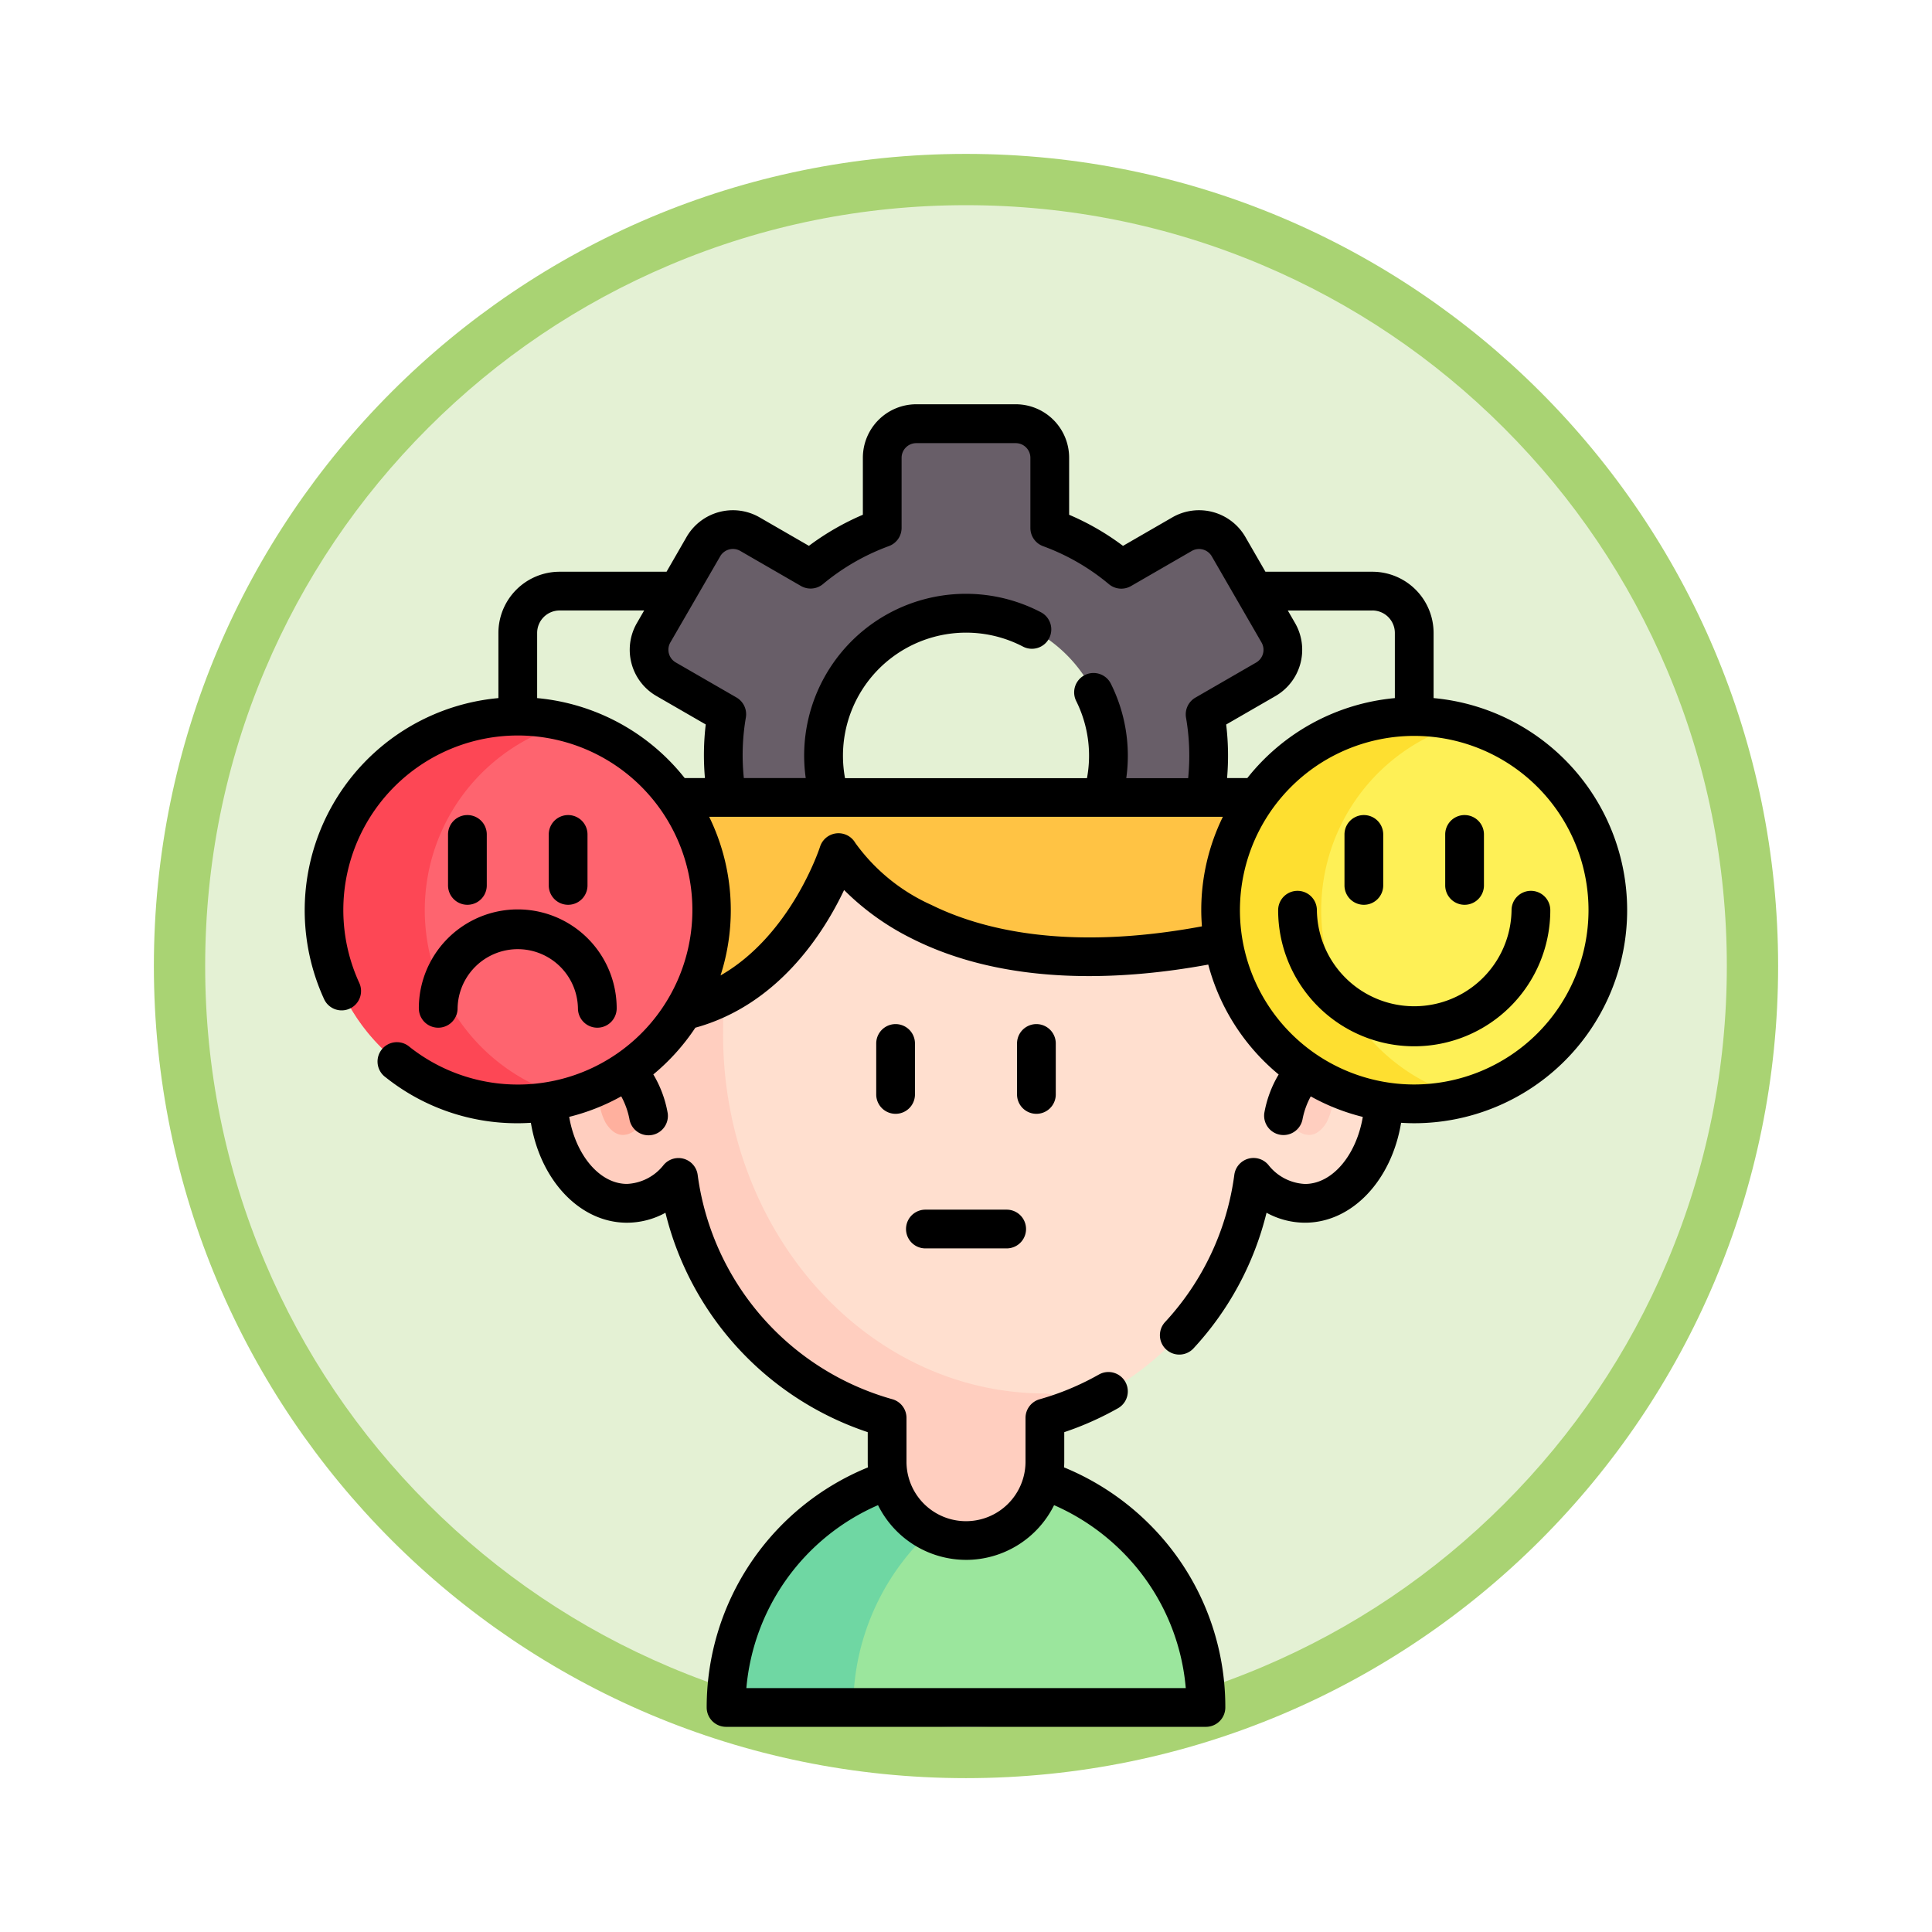 <svg xmlns="http://www.w3.org/2000/svg" xmlns:xlink="http://www.w3.org/1999/xlink" width="113" height="113" viewBox="0 0 113 113">
  <defs>
    <filter id="Trazado_982547" x="0" y="0" width="113" height="113" filterUnits="userSpaceOnUse">
      <feOffset dy="3" input="SourceAlpha"/>
      <feGaussianBlur stdDeviation="3" result="blur"/>
      <feFlood flood-opacity="0.161"/>
      <feComposite operator="in" in2="blur"/>
      <feComposite in="SourceGraphic"/>
    </filter>
  </defs>
  <g id="Grupo_1212336" data-name="Grupo 1212336" transform="translate(-742.046 -7539.643)">
    <g id="Grupo_1209993" data-name="Grupo 1209993" transform="translate(0 10.835)">
      <g id="Grupo_1208706" data-name="Grupo 1208706" transform="translate(-1.454 3213.429)">
        <g id="Grupo_1148634" data-name="Grupo 1148634" transform="translate(488.454 600.047)">
          <g id="Grupo_1148525" data-name="Grupo 1148525" transform="translate(264.046 3721.333)">
            <g transform="matrix(1, 0, 0, 1, -9, -6)" filter="url(#Trazado_982547)">
              <g id="Trazado_982547-2" data-name="Trazado 982547" transform="translate(9 6)" fill="#e4f1d4">
                <path d="M 47.5 93.5 C 41.289 93.5 35.265 92.284 29.595 89.886 C 24.118 87.569 19.198 84.252 14.973 80.027 C 10.748 75.802 7.431 70.882 5.114 65.405 C 2.716 59.735 1.5 53.711 1.5 47.5 C 1.5 41.289 2.716 35.265 5.114 29.595 C 7.431 24.118 10.748 19.198 14.973 14.973 C 19.198 10.748 24.118 7.431 29.595 5.114 C 35.265 2.716 41.289 1.5 47.5 1.5 C 53.711 1.5 59.735 2.716 65.405 5.114 C 70.882 7.431 75.802 10.748 80.027 14.973 C 84.252 19.198 87.569 24.118 89.886 29.595 C 92.284 35.265 93.5 41.289 93.5 47.5 C 93.5 53.711 92.284 59.735 89.886 65.405 C 87.569 70.882 84.252 75.802 80.027 80.027 C 75.802 84.252 70.882 87.569 65.405 89.886 C 59.735 92.284 53.711 93.5 47.5 93.5 Z" stroke="none"/>
                <path d="M 47.5 3 C 41.491 3 35.664 4.176 30.18 6.496 C 24.881 8.737 20.122 11.946 16.034 16.034 C 11.946 20.122 8.737 24.881 6.496 30.18 C 4.176 35.664 3 41.491 3 47.5 C 3 53.509 4.176 59.336 6.496 64.82 C 8.737 70.119 11.946 74.878 16.034 78.966 C 20.122 83.054 24.881 86.263 30.18 88.504 C 35.664 90.824 41.491 92 47.5 92 C 53.509 92 59.336 90.824 64.82 88.504 C 70.119 86.263 74.878 83.054 78.966 78.966 C 83.054 74.878 86.263 70.119 88.504 64.82 C 90.824 59.336 92 53.509 92 47.5 C 92 41.491 90.824 35.664 88.504 30.18 C 86.263 24.881 83.054 20.122 78.966 16.034 C 74.878 11.946 70.119 8.737 64.82 6.496 C 59.336 4.176 53.509 3 47.5 3 M 47.5 0 C 73.734 0 95 21.266 95 47.5 C 95 73.734 73.734 95 47.5 95 C 21.266 95 0 73.734 0 47.5 C 0 21.266 21.266 0 47.5 0 Z" stroke="none" fill="#a9d373"/>
              </g>
            </g>
          </g>
        </g>
      </g>
    </g>
    <g id="psicologia_2_" data-name="psicologia (2)" transform="translate(759.87 7563.288)">
      <g id="Grupo_1212334" data-name="Grupo 1212334" transform="translate(1.133 1.138)">
        <g id="Grupo_1212331" data-name="Grupo 1212331" transform="translate(13.1)">
          <g id="Grupo_1212329" data-name="Grupo 1212329" transform="translate(5.909)">
            <path id="Trazado_1083292" data-name="Trazado 1083292" d="M164.5,13.96l-3.554,2.052a14.016,14.016,0,0,0-4.184-2.414v-4.1A1.99,1.99,0,0,0,154.767,7.5h-5.817a1.992,1.992,0,0,0-1.992,1.99v4.1a14.135,14.135,0,0,0-4.189,2.412L139.22,13.96a1.991,1.991,0,0,0-2.72.73l-2.909,5.038a1.991,1.991,0,0,0,.73,2.72l3.548,2.05a14.189,14.189,0,0,0,0,4.833l-3.554,2.052a1.992,1.992,0,0,0-.728,2.72L136.5,39.14a1.992,1.992,0,0,0,2.72.73l3.554-2.052a14.054,14.054,0,0,0,4.185,2.416v4.1a1.991,1.991,0,0,0,1.99,1.992h5.818a1.992,1.992,0,0,0,1.991-1.992v-4.1a14.179,14.179,0,0,0,4.188-2.414l3.549,2.049a1.991,1.991,0,0,0,2.72-.728l2.908-5.039a1.99,1.99,0,0,0-.728-2.72l-3.549-2.049a14.128,14.128,0,0,0,0-4.833l3.554-2.052a1.991,1.991,0,0,0,.728-2.72l-2.908-5.038a1.991,1.991,0,0,0-2.719-.73Zm-5.423,17.121A8.331,8.331,0,1,1,156.024,19.7a8.331,8.331,0,0,1,3.049,11.381Z" transform="translate(-133.325 -7.502)" fill="#685e68"/>
          </g>
          <path id="Trazado_1083293" data-name="Trazado 1083293" d="M124.75,170.807V152.181h39.658V163.4" transform="translate(-120.136 -130.323)" fill="#ffc344"/>
          <path id="Trazado_1083294" data-name="Trazado 1083294" d="M191.174,425.637H163.1a14.034,14.034,0,0,1,28.069,0Z" transform="translate(-152.697 -350.552)" fill="#9be69d"/>
          <path id="Trazado_1083295" data-name="Trazado 1083295" d="M180.861,412.1a14.038,14.038,0,0,0-10.316,13.535h-7.441A14.047,14.047,0,0,1,180.861,412.1Z" transform="translate(-152.697 -350.552)" fill="#6fd7a3"/>
          <path id="Trazado_1083296" data-name="Trazado 1083296" d="M143.1,187.787c0,3.458-2.065,6.261-4.614,6.261a3.976,3.976,0,0,1-3.011-1.52,16.987,16.987,0,0,1-10.745,13.582c-.476.183-.964.344-1.459.485v2.559a4.614,4.614,0,0,1-9.228,0v-2.559a16.988,16.988,0,0,1-12.2-14.067,3.976,3.976,0,0,1-3.011,1.52c-2.549,0-4.614-2.8-4.614-6.261s2.065-6.261,4.614-6.261a3.914,3.914,0,0,1,2.86,1.351c7-1.305,9.513-9.344,9.513-9.344s5.406,9.364,23.95,4.9a16.9,16.9,0,0,1,.474,3.994v.453a3.914,3.914,0,0,1,2.86-1.351C141.03,181.526,143.1,184.329,143.1,187.787Z" transform="translate(-94.21 -148.449)" fill="#ffdfcf"/>
          <path id="Trazado_1083297" data-name="Trazado 1083297" d="M124.726,251.026c-.476.183-.964.344-1.459.485v2.559a4.614,4.614,0,0,1-9.228,0v-2.559a16.988,16.988,0,0,1-12.2-14.067,3.976,3.976,0,0,1-3.011,1.52c-2.549,0-4.614-2.8-4.614-6.261s2.065-6.261,4.614-6.261a3.914,3.914,0,0,1,2.86,1.351,10.029,10.029,0,0,0,2.766-.947c-.006,1.2-.009,2.018-.009,2.239,0,11.6,8.435,21,18.839,21A1.815,1.815,0,0,1,124.726,251.026Z" transform="translate(-94.21 -193.366)" fill="#ffcebf"/>
          <g id="Grupo_1212330" data-name="Grupo 1212330" transform="translate(2.929 37.168)">
            <path id="Trazado_1083298" data-name="Trazado 1083298" d="M378.9,256.84a4.83,4.83,0,0,1,2.211-3.316,3.5,3.5,0,0,1,.3,3.718C380.269,259.05,378.9,256.84,378.9,256.84Z" transform="translate(-338.819 -253.524)" fill="#ffcebf"/>
            <path id="Trazado_1083299" data-name="Trazado 1083299" d="M116.543,256.84a4.83,4.83,0,0,0-2.211-3.316,3.5,3.5,0,0,0-.3,3.718C115.174,259.05,116.543,256.84,116.543,256.84Z" transform="translate(-113.596 -253.524)" fill="#ffb09e"/>
          </g>
        </g>
        <g id="Grupo_1212332" data-name="Grupo 1212332" transform="translate(52.432 17.126)">
          <circle id="Elipse_14294" data-name="Elipse 14294" cx="11.327" cy="11.327" r="11.327" transform="translate(0 0.001)" fill="#fef056"/>
          <path id="Trazado_1083300" data-name="Trazado 1083300" d="M368.825,143.13a11.327,11.327,0,1,1,0-21.881,11.33,11.33,0,0,0,0,21.881Z" transform="translate(-354.553 -120.863)" fill="#fedf30"/>
        </g>
        <g id="Grupo_1212333" data-name="Grupo 1212333" transform="translate(0 17.126)">
          <circle id="Elipse_14295" data-name="Elipse 14295" cx="11.327" cy="11.327" r="11.327" transform="translate(0 0.001)" fill="#fe646f"/>
          <path id="Trazado_1083301" data-name="Trazado 1083301" d="M21.772,143.13a11.327,11.327,0,1,1,0-21.881,11.33,11.33,0,0,0,0,21.881Z" transform="translate(-7.5 -120.863)" fill="#fd4755"/>
        </g>
      </g>
      <g id="Grupo_1212335" data-name="Grupo 1212335" transform="translate(0 0.005)">
        <path id="Trazado_1083302" data-name="Trazado 1083302" d="M223.51,241.068a1.133,1.133,0,0,0-2.266,0v2.982a1.133,1.133,0,0,0,2.266,0Z" transform="translate(-187.819 -203.687)"/>
        <path id="Trazado_1083303" data-name="Trazado 1083303" d="M278.022,244.051v-2.982a1.133,1.133,0,1,0-2.266,0v2.982a1.133,1.133,0,1,0,2.266,0Z" transform="translate(-234.095 -203.688)"/>
        <path id="Trazado_1083304" data-name="Trazado 1083304" d="M233.9,314.04h4.754a1.133,1.133,0,0,0,0-2.266H233.9a1.133,1.133,0,0,0,0,2.266Z" transform="translate(-197.599 -264.673)"/>
        <path id="Trazado_1083305" data-name="Trazado 1083305" d="M66.025,17.186V13.374a3.583,3.583,0,0,0-3.579-3.579H56.19L55.015,7.759a3.129,3.129,0,0,0-4.268-1.145L47.859,8.282a15.015,15.015,0,0,0-3.151-1.819V3.128A3.126,3.126,0,0,0,41.586,0H35.768a3.127,3.127,0,0,0-3.124,3.123V6.462A15.263,15.263,0,0,0,29.488,8.28L26.6,6.613a3.13,3.13,0,0,0-4.266,1.145L21.161,9.795H14.906a3.583,3.583,0,0,0-3.579,3.579v3.811A12.465,12.465,0,0,0,1.135,34.8a1.133,1.133,0,0,0,2.059-.946,10.208,10.208,0,1,1,2.944,3.738A1.133,1.133,0,1,0,4.73,39.364a12.322,12.322,0,0,0,7.729,2.688c.258,0,.514-.01.768-.026.552,3.359,2.861,5.844,5.62,5.844a4.7,4.7,0,0,0,2.25-.582A18.067,18.067,0,0,0,32.929,60.12v1.723c0,.114,0,.226.011.338a15.156,15.156,0,0,0-9.431,14.041,1.133,1.133,0,0,0,1.133,1.133H52.71a1.133,1.133,0,0,0,1.133-1.133A15.066,15.066,0,0,0,49.4,65.5a15.276,15.276,0,0,0-4.988-3.319c.006-.112.011-.224.011-.336V60.12q.372-.125.733-.263a18.2,18.2,0,0,0,2.419-1.141,1.133,1.133,0,0,0-1.116-1.972,15.9,15.9,0,0,1-2.116,1c-.438.168-.9.321-1.362.453a1.133,1.133,0,0,0-.824,1.09v2.559a3.481,3.481,0,0,1-6.962,0V59.284a1.133,1.133,0,0,0-.825-1.09A15.8,15.8,0,0,1,22.981,45.067,1.133,1.133,0,0,0,21,44.481,2.887,2.887,0,0,1,18.847,45.6c-1.6,0-3-1.689-3.38-3.921a12.381,12.381,0,0,0,3.044-1.2,4.589,4.589,0,0,1,.476,1.312,1.133,1.133,0,0,0,1.119.966,1.145,1.145,0,0,0,.169-.013,1.133,1.133,0,0,0,.953-1.288,6.628,6.628,0,0,0-.84-2.259,12.561,12.561,0,0,0,2.458-2.733c4.864-1.339,7.525-5.572,8.7-8.053a15.026,15.026,0,0,0,3.887,2.8C41.021,34.06,47.8,33.7,52.845,32.772A12.485,12.485,0,0,0,56.963,39.2a6.632,6.632,0,0,0-.84,2.259,1.133,1.133,0,0,0,2.24.34,4.584,4.584,0,0,1,.477-1.317,12.375,12.375,0,0,0,3.044,1.2c-.377,2.232-1.776,3.921-3.38,3.921a2.888,2.888,0,0,1-2.149-1.122,1.133,1.133,0,0,0-1.985.585,15.712,15.712,0,0,1-4.056,8.62,1.133,1.133,0,0,0,1.665,1.537,17.975,17.975,0,0,0,4.275-7.936,4.7,4.7,0,0,0,2.25.582c2.759,0,5.068-2.485,5.62-5.844.254.016.509.026.767.026a12.459,12.459,0,0,0,1.133-24.866ZM38.676,67.59a5.748,5.748,0,0,0,5.152-3.2A13,13,0,0,1,47.8,67.1a12.8,12.8,0,0,1,3.73,7.989h-25.7a12.891,12.891,0,0,1,7.7-10.7,5.754,5.754,0,0,0,5.149,3.2Zm23.77-55.529a1.315,1.315,0,0,1,1.313,1.313v3.812a12.449,12.449,0,0,0-8.629,4.677H53.946a15.291,15.291,0,0,0-.053-3.132l2.888-1.667A3.127,3.127,0,0,0,57.924,12.8l-.425-.736h4.947ZM24.3,8.892a.86.86,0,0,1,1.171-.315l3.549,2.05a1.133,1.133,0,0,0,1.292-.111,13.016,13.016,0,0,1,3.855-2.221,1.133,1.133,0,0,0,.742-1.064v-4.1a.858.858,0,0,1,.858-.857h5.818a.858.858,0,0,1,.857.857v4.1A1.133,1.133,0,0,0,43.184,8.3a12.887,12.887,0,0,1,3.851,2.223,1.133,1.133,0,0,0,1.292.11l3.552-2.052a.86.86,0,0,1,1.173.314l2.91,5.039a.859.859,0,0,1-.314,1.171l-3.553,2.052a1.133,1.133,0,0,0-.55,1.174,13.08,13.08,0,0,1,.125,3.536H48.05a9.432,9.432,0,0,0-.9-5.52,1.133,1.133,0,0,0-2.03,1.007,7.174,7.174,0,0,1,.632,4.513H31.6A7.2,7.2,0,0,1,42,14.169a1.133,1.133,0,1,0,1.05-2.008,9.46,9.46,0,0,0-13.748,9.7h-3.62a12.948,12.948,0,0,1,.118-3.538,1.133,1.133,0,0,0-.55-1.174L21.7,15.1a.857.857,0,0,1-.315-1.171ZM13.593,17.186V13.374a1.315,1.315,0,0,1,1.313-1.313h4.946l-.425.736a3.123,3.123,0,0,0,1.144,4.267l2.883,1.664a15.2,15.2,0,0,0-.047,3.135H22.223a12.451,12.451,0,0,0-8.63-4.677ZM36.621,29.269A11.047,11.047,0,0,1,32.2,25.655a1.134,1.134,0,0,0-2.062.227c-.019.06-1.675,5.152-5.819,7.526a12.433,12.433,0,0,0-.664-9.279H53.7a12.383,12.383,0,0,0-1.264,5.463c0,.318.016.632.039.944-7.956,1.481-12.994.151-15.851-1.267ZM64.892,39.785A10.194,10.194,0,1,1,75.086,29.592,10.205,10.205,0,0,1,64.892,39.785Z" transform="translate(0 -0.005)"/>
        <path id="Trazado_1083306" data-name="Trazado 1083306" d="M391.63,188.343a1.133,1.133,0,0,0-1.133,1.133,5.693,5.693,0,0,1-11.385,0,1.133,1.133,0,1,0-2.266,0,7.959,7.959,0,0,0,15.918,0A1.133,1.133,0,0,0,391.63,188.343Z" transform="translate(-319.913 -159.889)"/>
        <path id="Trazado_1083307" data-name="Trazado 1083307" d="M403.663,164.256a1.133,1.133,0,0,0,1.133-1.133v-2.982a1.133,1.133,0,0,0-2.266,0v2.982A1.133,1.133,0,0,0,403.663,164.256Z" transform="translate(-341.717 -134.986)"/>
        <path id="Trazado_1083308" data-name="Trazado 1083308" d="M442.656,164.256a1.133,1.133,0,0,0,1.133-1.133v-2.982a1.133,1.133,0,0,0-2.266,0v2.982A1.133,1.133,0,0,0,442.656,164.256Z" transform="translate(-374.819 -134.986)"/>
        <path id="Trazado_1083309" data-name="Trazado 1083309" d="M44.176,201.32a1.133,1.133,0,1,0,2.266,0,3.52,3.52,0,0,1,7.039,0,1.133,1.133,0,1,0,2.266,0,5.786,5.786,0,0,0-11.572,0Z" transform="translate(-37.502 -165.994)"/>
        <path id="Trazado_1083310" data-name="Trazado 1083310" d="M57.743,163.123v-2.982a1.133,1.133,0,1,0-2.266,0v2.982a1.133,1.133,0,1,0,2.266,0Z" transform="translate(-47.096 -134.986)"/>
        <path id="Trazado_1083311" data-name="Trazado 1083311" d="M96.736,163.123v-2.982a1.133,1.133,0,1,0-2.266,0v2.982a1.133,1.133,0,1,0,2.266,0Z" transform="translate(-80.198 -134.986)"/>
      </g>
    </g>
  </g>
</svg>
